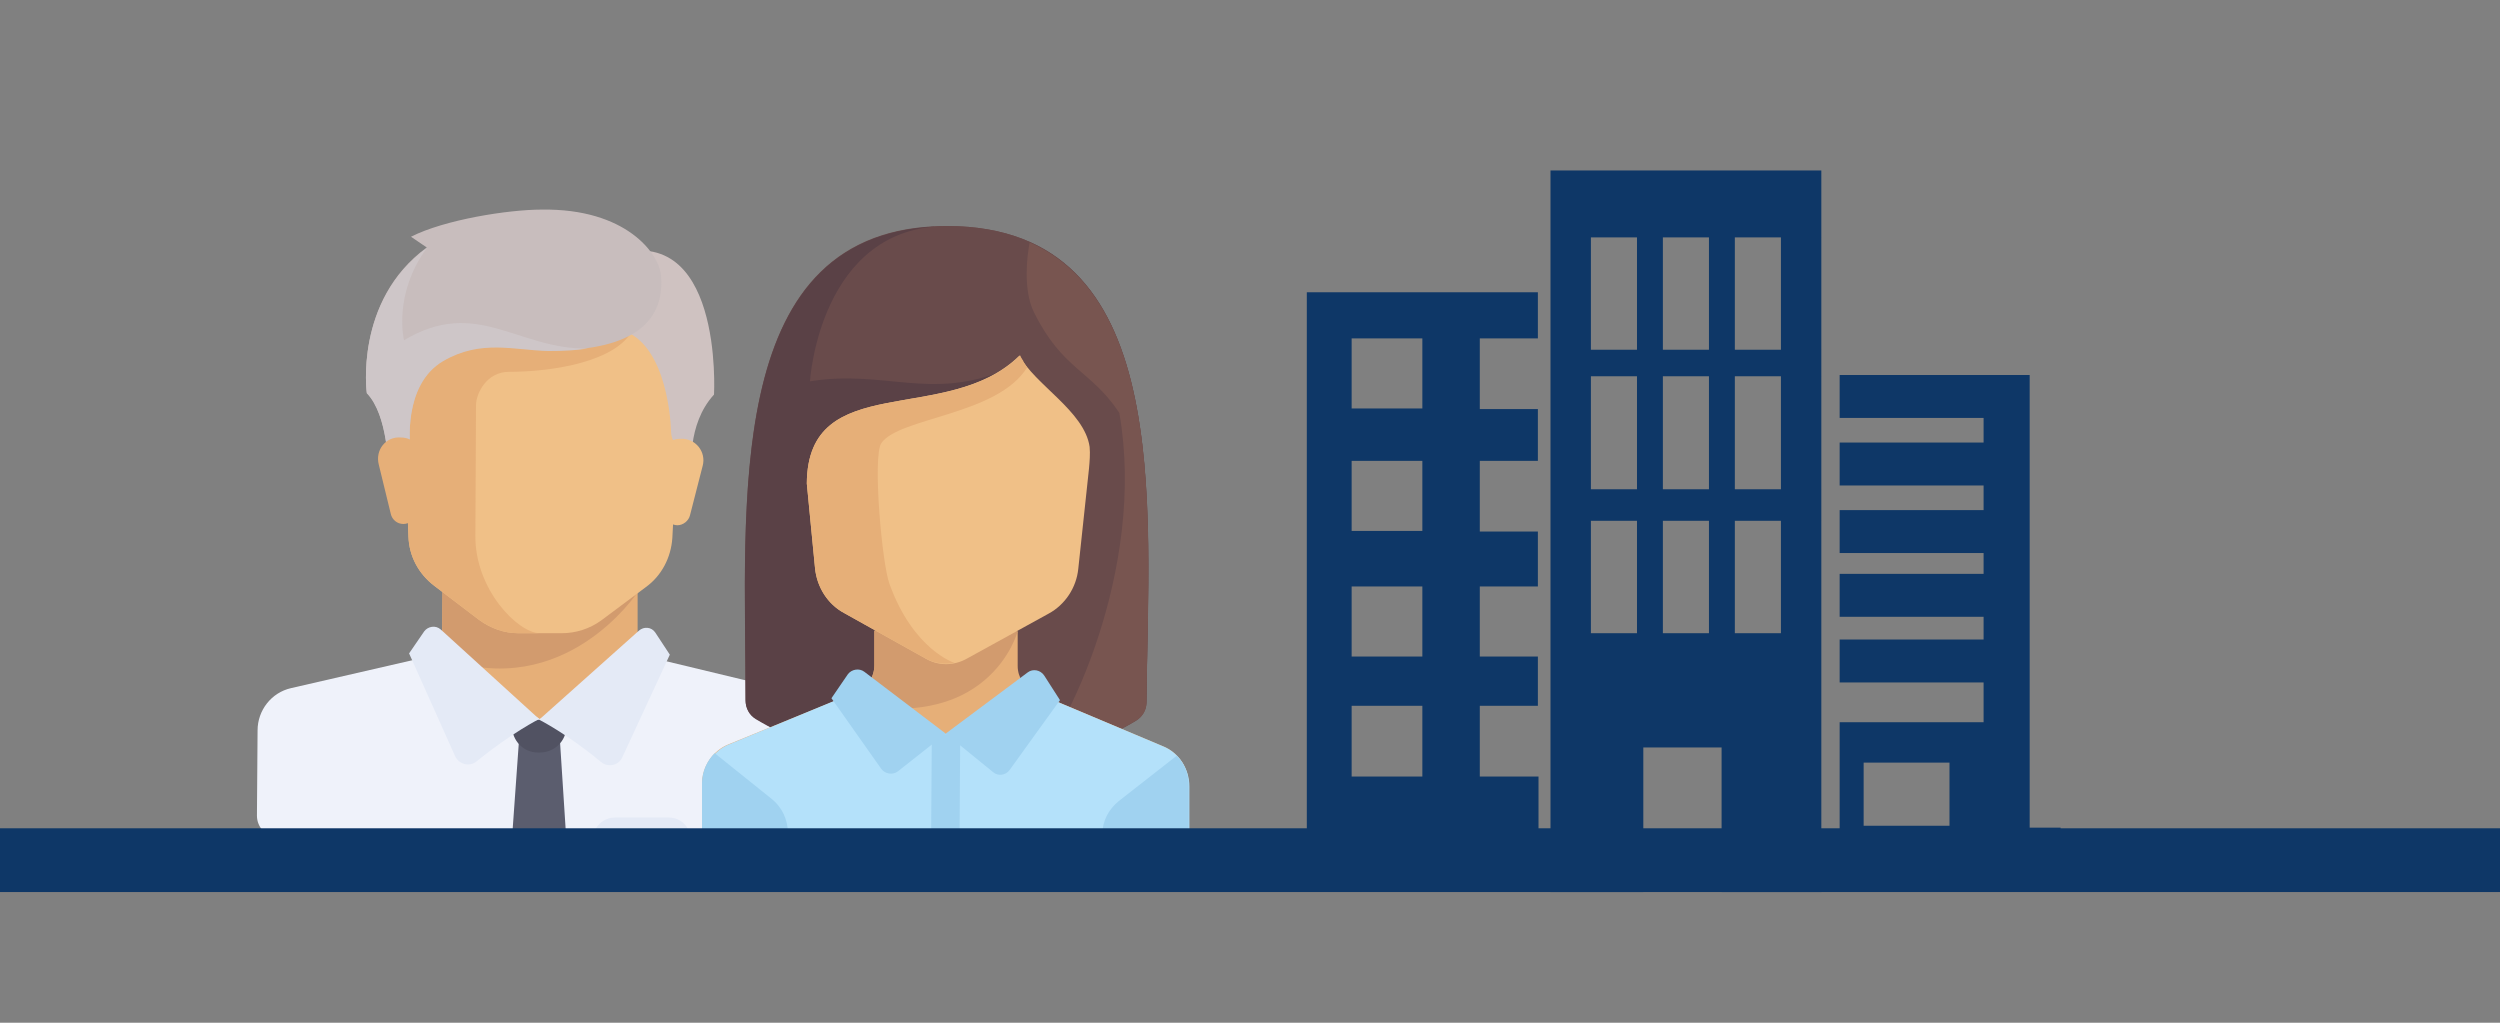 <?xml version="1.0" encoding="utf-8"?>
<!-- Generator: Adobe Illustrator 20.1.0, SVG Export Plug-In . SVG Version: 6.00 Build 0)  -->
<svg version="1.1" id="Layer_1" xmlns="http://www.w3.org/2000/svg" xmlns:xlink="http://www.w3.org/1999/xlink" x="0px" y="0px"
	 viewBox="0 0 396 162" style="enable-background:new 0 0 396 162;" xml:space="preserve">
<rect x="0" y="0" width="396" height="162" fill="#808080" stroke="none"/>
<style type="text/css">
	.st0{fill:#E6AF78;}
	.st1{fill:#EFF2FA;}
	.st2{fill:#D29B6E;}
	.st3{fill:#F0C087;}
	.st4{fill:#E4EAF6;}
	.st5{fill:#5B5D6E;}
	.st6{fill:#515262;}
	.st7{fill:#CFC2C1;}
	.st8{fill:#C8BDBD;}
	.st9{fill:#CEC6C8;}
	.st10{fill:#694B4B;}
	.st11{fill:#5A4146;}
	.st12{fill:#785550;}
	.st13{fill:#B4E1FA;}
	.st14{fill:#A0D2F0;}
	.st15{fill:#0E3767;}
</style>
<g>
	<polygon class="st0" points="101,103.7 101,91.7 70.1,91.5 70,103.6 85.4,117.4 	"/>
	<path class="st1" d="M124.9,109.4l-21.2-5.1c-0.3-0.1-0.6-0.2-0.9-0.4l-17.3,10L69,103.3c-0.4,0.4-1,0.7-1.6,0.8l-21.3,4.9
		c-3.1,0.7-5.3,3.5-5.3,6.7l-0.1,13.5c0,1.9,1.5,3.4,3.4,3.5l82.5,0.4c1.9,0,3.4-1.5,3.5-3.4l0.1-13.5
		C130.1,113,128,110.2,124.9,109.4z"/>
	<path class="st2" d="M70.1,91.5L70,104.2c19.5,7.1,31-10.4,31-10.4l0-2.1L70.1,91.5L70.1,91.5z"/>
	<path class="st3" d="M63.4,52l1.3,33c0.1,3.1,1.6,5.9,4.1,7.8l7.1,5.4c1.8,1.3,3.9,2.1,6.2,2.1l6.9,0c2.2,0,4.4-0.7,6.2-2l7.1-5.3
		c2.5-1.8,4-4.7,4.2-7.8l1.7-32.9L63.4,52L63.4,52z"/>
	<path class="st0" d="M80.6,58.9c6.9,0,17.2-1.6,19.7-6.8L63.4,52l1.3,33c0.1,3.1,1.6,5.9,4.1,7.8l7.1,5.4c1.8,1.3,3.9,2.1,6.2,2.1
		l3.4,0c-3.4,0-10.3-6.9-10.2-15.5c0-4.2,0.1-15.5,0.1-20.6C75.4,62.3,77.1,58.9,80.6,58.9z"/>
	<path class="st4" d="M117.5,121.9l11.2-10c0.9,1.2,1.5,2.7,1.5,4.3l-0.1,13.5c0,1.9-1.6,3.4-3.5,3.4l-12-0.1l0-4.8
		C114.6,125.8,115.7,123.5,117.5,121.9z"/>
	<polygon class="st5" points="89.7,132.9 81.1,132.8 82.2,117.4 88.7,117.4 	"/>
	<path class="st6" d="M89.7,114l-8.6,0l0,1c0,2.3,1.8,4.2,4.1,4.2l0.3,0c2.3,0,4.2-1.8,4.2-4.1L89.7,114L89.7,114z"/>
	<g>
		<path class="st4" d="M69.8,99.7l15.6,14.2c0,0-4.4,2.2-9.9,6.7c-1.1,0.9-2.8,0.5-3.4-0.8l-7.3-16.3l2.4-3.5
			C67.8,99.2,69,99,69.8,99.7z"/>
		<path class="st4" d="M101.2,99.9l-15.8,14.1c0,0,4.4,2.2,9.8,6.7c1.1,0.9,2.8,0.6,3.4-0.8l7.5-16.2l-2.3-3.5
			C103.2,99.3,102,99.2,101.2,99.9z"/>
	</g>
	<path class="st7" d="M96.2,40.7l1.6,11.4c7.3,1.5,8.4,13.1,8.5,16.3c0,0.6,0.2,1.2,0.5,1.7l2.8,4.4c0,0-0.9-7.2,3.5-12
		C113.1,62.5,114.7,34,96.2,40.7z"/>
	<path class="st3" d="M111.3,73.8l-2,7.8c-0.2,0.9-1.1,1.6-2,1.6l0,0c-1,0-1.9-0.8-2-1.8l-1-7.9c-0.3-2.1,1.4-4,3.5-4l0,0
		C110.2,69.4,111.9,71.6,111.3,73.8z"/>
	<path class="st8" d="M65.1,37.5l2.5,1.7c-11.5,8.4-9.5,23-9.5,23c3.4,3.5,3.4,12,3.4,12l3.5-3.4c0,0-1.3-9.9,5.2-13.7
		c6-3.5,11.3-1.7,16.7-1.6c14.4,0.1,18.4-5.3,17.8-11.9c-0.3-3.4-5.5-10.6-18.9-10.4C80.5,33.2,70.4,34.8,65.1,37.5z"/>
	<path class="st9" d="M64,53.9c0,0-1.8-7.2,3.6-14.6c-11.5,8.4-9.5,23-9.5,23c3.4,3.5,3.4,12,3.4,12l3.5-3.4c0,0-1.3-9.9,5.2-13.7
		c6-3.5,11.3-1.7,16.7-1.6c2.3,0,4.4-0.1,6.2-0.4C82,55.4,75.5,47,64,53.9z"/>
	<path class="st0" d="M60,73.6l1.9,7.8c0.2,0.9,1,1.6,2,1.6l0,0c1,0,1.9-0.8,2.1-1.8l1-7.9c0.3-2.1-1.4-4-3.5-4l0,0
		C61.1,69.1,59.4,71.3,60,73.6z"/>
	<path class="st4" d="M106,129.5l-8.6,0c-1.9,0-3.4,1.5-3.5,3.4l0,0l15.5,0.1l0,0C109.4,131.1,107.9,129.5,106,129.5z"/>
</g>
<g>
	<path class="st10" d="M150.2,35.8c-35.9-0.2-32.1,43.5-32.1,75.1c0,1.2,0.6,2.3,1.6,2.9c4,2.4,14.9,8.1,30.1,8.1
		c15.2,0.1,26.1-5.5,30.1-7.9c1-0.6,1.7-1.7,1.7-2.9C181.9,79.6,186.1,36,150.2,35.8z"/>
	<path class="st11" d="M147.9,35.9c-33.4,1.7-29.8,44.1-29.8,75.1c0,1.2,0.6,2.3,1.6,2.9c4,2.4,14.9,8.1,30.1,8.1l9.4-63.5"/>
	<path class="st10" d="M150.2,35.8c-20.4-0.1-21.9,24.6-21.9,24.6c11.8-1.9,19,3.1,30.9-1.8l-9.4,63.5c15.2,0.1,26.1-5.5,30.1-7.9
		c1-0.6,1.7-1.7,1.7-2.9C181.9,79.6,186.1,36,150.2,35.8z"/>
	<path class="st12" d="M181.6,111.3c0.3-27.2,3.4-63.2-18.5-72.9c-0.4,2-1.1,7.5,0.7,11.1c4.5,9.1,9,9.1,13.5,15.9
		c4.4,25-8.9,51.4-13.3,55l0,0c7.8-1.8,13.4-4.7,16-6.3C181,113.5,181.6,112.5,181.6,111.3z"/>
	<path class="st0" d="M184.2,118.2l-20.2-8.5c-1.7-0.7-2.8-2.4-2.8-4.2l0-5.5l-22.7-0.1l0,5.5c0,1.8-1.1,3.5-2.8,4.2l-20.3,8.3
		c-2.5,1-4.2,3.5-4.2,6.3l0,9.1c0,2.5,2,4.5,4.5,4.6l68,0.3c2.5,0,4.5-2,4.6-4.5l0-9.1C188.4,121.7,186.7,119.2,184.2,118.2z"/>
	<path class="st13" d="M184.2,118.2l-19.5-8.2l-14.8,6.3l-14.8-6.5l-19.6,8.1c-2.5,1-4.2,3.5-4.2,6.3l0,9.1c0,2.5,2,4.5,4.5,4.6
		l68,0.3c2.5,0,4.5-2,4.6-4.5l0-9.1C188.4,121.7,186.7,119.2,184.2,118.2z"/>
	<path class="st2" d="M161.2,100l-22.7-0.1l0,5.5c0,1.8-1.1,3.5-2.8,4.2l-3.2,1.3C156.7,117.1,161.2,100,161.2,100z"/>
	<g>
		<path class="st14" d="M122.3,126.6l-9.1-7.3c-1.2,1.2-2,2.9-2,4.7l0,9.1c0,2.5,2,4.5,4.5,4.6l9.1,0l0-5.8
			C124.8,129.9,123.9,127.9,122.3,126.6z"/>
		<path class="st14" d="M188.3,133.5l0-9.1c0-1.8-0.7-3.5-1.9-4.7l-9.2,7.2c-1.6,1.3-2.6,3.2-2.6,5.3l0,5.8l9.1,0
			C186.2,138.1,188.3,136,188.3,133.5z"/>
		<path class="st14" d="M149.8,133.4L149.8,133.4c-1.3,0-2.3-1-2.3-2.3l0.1-14.8l4.5,0l-0.1,14.8C152,132.3,151,133.4,149.8,133.4z"
			/>
		<path class="st14" d="M149.8,116.2l-12.9-9.8c-0.8-0.6-2-0.4-2.6,0.4l-2.6,3.8l7.9,11.2c0.6,0.8,1.8,1,2.6,0.4L149.8,116.2z"/>
		<path class="st14" d="M149.8,116.2l13-9.7c0.8-0.6,2-0.4,2.6,0.5l2.5,3.9l-8,11.1c-0.6,0.8-1.8,1-2.6,0.3L149.8,116.2z"/>
	</g>
	<path class="st3" d="M161.5,56.3c-11.4,11.3-33.6,2.1-33.7,20.3l1.3,13.4c0.3,3,2,5.7,4.6,7.1l12.9,7.2c2,1.2,4.5,1.2,6.6,0
		l12.9-7.1c2.6-1.4,4.4-4.1,4.7-7.1l1.7-15.9c0.1-1.1,0.2-2.3,0.1-3.4C171.8,65.1,163.7,60.8,161.5,56.3z"/>
	<path class="st0" d="M127.8,76.6l1.3,13.4c0.3,3,2,5.7,4.6,7.1l12.9,7.2c1.4,0.8,3.1,1,4.6,0.7l0,0c0,0-6.5-2-10.3-12.5
		c-1.2-3.2-2.7-20.2-1.3-22.3c2.8-4.1,18.4-4.4,23.1-12c-0.2-0.3-0.4-0.6-0.6-0.9c0,0,0,0,0-0.1c-0.2-0.3-0.4-0.6-0.5-0.9
		C150.1,67.6,127.9,58.4,127.8,76.6z"/>
	<path class="st14" d="M167.9,133.4l-9.1,0c-1.3,0-2.3,1-2.3,2.3l0,2.3l13.6,0.1l0-2.3C170.2,134.5,169.1,133.4,167.9,133.4z"/>
</g>
<rect x="-5.3" y="131.2" class="st15" width="403" height="10.1"/>
<g id="XMLID_456_">
	<g>
		<path class="st15" d="M245.6,27v114.3h14.7v-22.9h12.4v22.9h15.8V27H245.6z M259.3,100.3H252V82.5h7.3V100.3z M259.3,77.5H252
			V59.6h7.3V77.5z M259.3,55.4H252V37.6h7.3V55.4z M270.7,100.3h-7.3V82.5h7.3V100.3z M270.7,77.5h-7.3V59.6h7.3V77.5z M270.7,55.4
			h-7.3V37.6h7.3V55.4z M282.1,100.3h-7.3V82.5h7.3V100.3z M282.1,77.5h-7.3V59.6h7.3V77.5z M282.1,55.4h-7.3V37.6h7.3V55.4z"/>
		<path class="st15" d="M234.4,123v-11.2h9.2V104h-9.2V92.9h9.2v-8.7h-9.2V73h9.2v-8.2h-9.2V53.6h9.2v-7.3H207v89.1h36.7V123H234.4z
			 M225.3,123h-11.2v-11.2h11.2V123z M225.3,104h-11.2V92.9h11.2V104z M225.3,84.1h-11.2V73h11.2V84.1z M225.3,64.7h-11.2V53.6h11.2
			V64.7z"/>
		<path class="st15" d="M321.5,131.1v-9.9v-4.7v-2.1v-6.3v-6.8v-3.6v-6.8v-3.3v-6.8v-3.9v-6.8v-3.9v-6.8h-7.3h-22.8v6.8h22.8v3.9
			h-22.8v6.8h22.8v3.9h-22.8v6.8h22.8v3.3h-22.8v6.8h22.8v3.6h-22.8v6.8h22.8v6.3h-22.8v2.1v4.7v9.9v5.7h22.8h7.3h4.9v-5.7H321.5z
			 M308.8,130.8h-13.6v-10h13.6V130.8z"/>
	</g>
</g>
</svg>
